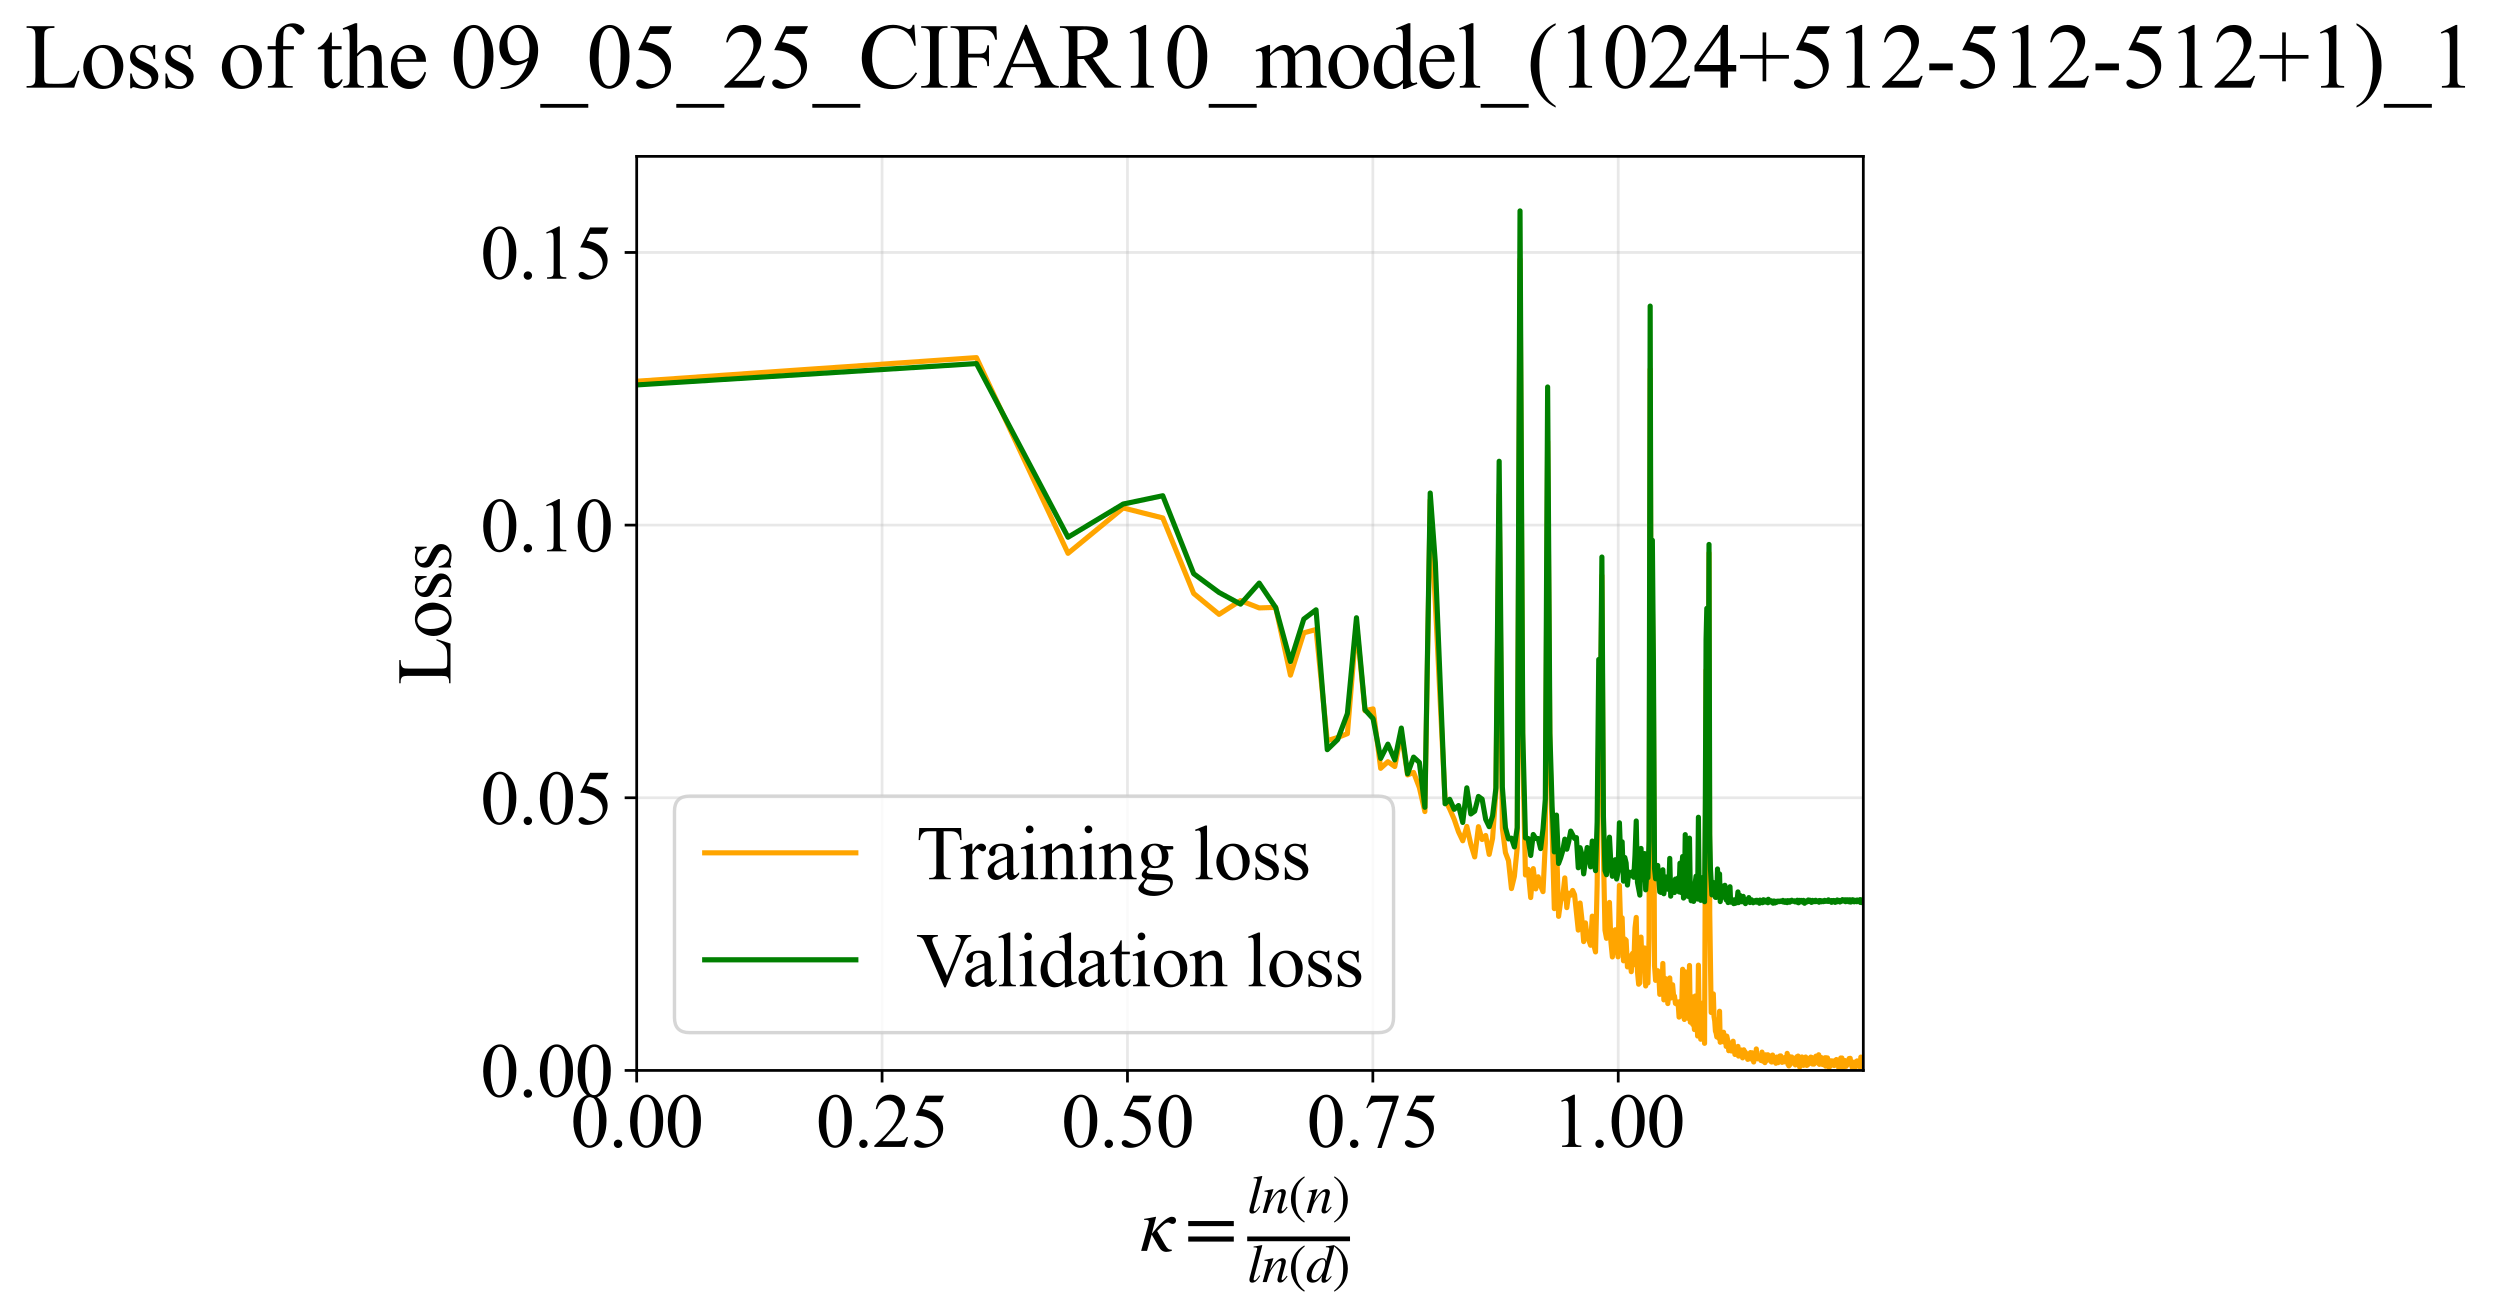 <?xml version="1.0" encoding="utf-8" standalone="no"?>
<!DOCTYPE svg PUBLIC "-//W3C//DTD SVG 1.1//EN"
  "http://www.w3.org/Graphics/SVG/1.1/DTD/svg11.dtd">
<svg xmlns:xlink="http://www.w3.org/1999/xlink" width="727.852pt" height="383.266pt" viewBox="0 0 727.852 383.266" xmlns="http://www.w3.org/2000/svg" version="1.1">
 <defs>
  <style type="text/css">*{stroke-linejoin: round; stroke-linecap: butt}</style>
 </defs>
 <g id="figure_1">
  <g id="patch_1">
   <path d="M 0 383.266 
L 727.852 383.266 
L 727.852 0 
L 0 0 
z
" style="fill: #ffffff"/>
  </g>
  <g id="axes_1">
   <g id="patch_2">
    <path d="M 185.366 311.644 
L 542.486 311.644 
L 542.486 45.532 
L 185.366 45.532 
z
" style="fill: #ffffff"/>
   </g>
   <g id="matplotlib.axis_1">
    <g id="xtick_1">
     <g id="line2d_1">
      <path d="M 185.366 311.644 
L 185.366 45.532 
" clip-path="url(#p1ec52fc61f)" style="fill: none; stroke: #b0b0b0; stroke-opacity: 0.3; stroke-width: 0.8; stroke-linecap: square"/>
     </g>
     <g id="line2d_2">
      <defs>
       <path id="md166a22ea4" d="M 0 0 
L 0 3.5 
" style="stroke: #000000; stroke-width: 0.8"/>
      </defs>
      <g>
       <use xlink:href="#md166a22ea4" x="185.366" y="311.644" style="stroke: #000000; stroke-width: 0.8"/>
      </g>
     </g>
     <g id="text_1">
      <!-- 0.00 -->
      <g transform="translate(166.116 333.92) scale(0.22 -0.22)">
       <defs>
        <path id="TimesNewRomanPSMT-30" d="M 231 2094 
Q 231 2819 450 3342 
Q 669 3866 1031 4122 
Q 1313 4325 1613 4325 
Q 2100 4325 2488 3828 
Q 2972 3213 2972 2159 
Q 2972 1422 2759 906 
Q 2547 391 2217 158 
Q 1888 -75 1581 -75 
Q 975 -75 572 641 
Q 231 1244 231 2094 
z
M 844 2016 
Q 844 1141 1059 588 
Q 1238 122 1591 122 
Q 1759 122 1940 273 
Q 2122 425 2216 781 
Q 2359 1319 2359 2297 
Q 2359 3022 2209 3506 
Q 2097 3866 1919 4016 
Q 1791 4119 1609 4119 
Q 1397 4119 1231 3928 
Q 1006 3669 925 3112 
Q 844 2556 844 2016 
z
" transform="scale(0.016)"/>
        <path id="TimesNewRomanPSMT-2e" d="M 800 606 
Q 947 606 1047 504 
Q 1147 403 1147 259 
Q 1147 116 1045 14 
Q 944 -88 800 -88 
Q 656 -88 554 14 
Q 453 116 453 259 
Q 453 406 554 506 
Q 656 606 800 606 
z
" transform="scale(0.016)"/>
       </defs>
       <use xlink:href="#TimesNewRomanPSMT-30"/>
       <use xlink:href="#TimesNewRomanPSMT-2e" transform="translate(50 0)"/>
       <use xlink:href="#TimesNewRomanPSMT-30" transform="translate(75 0)"/>
       <use xlink:href="#TimesNewRomanPSMT-30" transform="translate(125 0)"/>
      </g>
     </g>
    </g>
    <g id="xtick_2">
     <g id="line2d_3">
      <path d="M 256.808 311.644 
L 256.808 45.532 
" clip-path="url(#p1ec52fc61f)" style="fill: none; stroke: #b0b0b0; stroke-opacity: 0.3; stroke-width: 0.8; stroke-linecap: square"/>
     </g>
     <g id="line2d_4">
      <g>
       <use xlink:href="#md166a22ea4" x="256.808" y="311.644" style="stroke: #000000; stroke-width: 0.8"/>
      </g>
     </g>
     <g id="text_2">
      <!-- 0.25 -->
      <g transform="translate(237.558 333.92) scale(0.22 -0.22)">
       <defs>
        <path id="TimesNewRomanPSMT-32" d="M 2934 816 
L 2638 0 
L 138 0 
L 138 116 
Q 1241 1122 1691 1759 
Q 2141 2397 2141 2925 
Q 2141 3328 1894 3587 
Q 1647 3847 1303 3847 
Q 991 3847 742 3664 
Q 494 3481 375 3128 
L 259 3128 
Q 338 3706 661 4015 
Q 984 4325 1469 4325 
Q 1984 4325 2329 3994 
Q 2675 3663 2675 3213 
Q 2675 2891 2525 2569 
Q 2294 2063 1775 1497 
Q 997 647 803 472 
L 1909 472 
Q 2247 472 2383 497 
Q 2519 522 2628 598 
Q 2738 675 2819 816 
L 2934 816 
z
" transform="scale(0.016)"/>
        <path id="TimesNewRomanPSMT-35" d="M 2778 4238 
L 2534 3706 
L 1259 3706 
L 981 3138 
Q 1809 3016 2294 2522 
Q 2709 2097 2709 1522 
Q 2709 1188 2573 903 
Q 2438 619 2231 419 
Q 2025 219 1772 97 
Q 1413 -75 1034 -75 
Q 653 -75 479 54 
Q 306 184 306 341 
Q 306 428 378 495 
Q 450 563 559 563 
Q 641 563 702 538 
Q 763 513 909 409 
Q 1144 247 1384 247 
Q 1750 247 2026 523 
Q 2303 800 2303 1197 
Q 2303 1581 2056 1914 
Q 1809 2247 1375 2428 
Q 1034 2569 447 2591 
L 1259 4238 
L 2778 4238 
z
" transform="scale(0.016)"/>
       </defs>
       <use xlink:href="#TimesNewRomanPSMT-30"/>
       <use xlink:href="#TimesNewRomanPSMT-2e" transform="translate(50 0)"/>
       <use xlink:href="#TimesNewRomanPSMT-32" transform="translate(75 0)"/>
       <use xlink:href="#TimesNewRomanPSMT-35" transform="translate(125 0)"/>
      </g>
     </g>
    </g>
    <g id="xtick_3">
     <g id="line2d_5">
      <path d="M 328.25 311.644 
L 328.25 45.532 
" clip-path="url(#p1ec52fc61f)" style="fill: none; stroke: #b0b0b0; stroke-opacity: 0.3; stroke-width: 0.8; stroke-linecap: square"/>
     </g>
     <g id="line2d_6">
      <g>
       <use xlink:href="#md166a22ea4" x="328.25" y="311.644" style="stroke: #000000; stroke-width: 0.8"/>
      </g>
     </g>
     <g id="text_3">
      <!-- 0.50 -->
      <g transform="translate(309 333.92) scale(0.22 -0.22)">
       <use xlink:href="#TimesNewRomanPSMT-30"/>
       <use xlink:href="#TimesNewRomanPSMT-2e" transform="translate(50 0)"/>
       <use xlink:href="#TimesNewRomanPSMT-35" transform="translate(75 0)"/>
       <use xlink:href="#TimesNewRomanPSMT-30" transform="translate(125 0)"/>
      </g>
     </g>
    </g>
    <g id="xtick_4">
     <g id="line2d_7">
      <path d="M 399.692 311.644 
L 399.692 45.532 
" clip-path="url(#p1ec52fc61f)" style="fill: none; stroke: #b0b0b0; stroke-opacity: 0.3; stroke-width: 0.8; stroke-linecap: square"/>
     </g>
     <g id="line2d_8">
      <g>
       <use xlink:href="#md166a22ea4" x="399.692" y="311.644" style="stroke: #000000; stroke-width: 0.8"/>
      </g>
     </g>
     <g id="text_4">
      <!-- 0.75 -->
      <g transform="translate(380.442 333.92) scale(0.22 -0.22)">
       <defs>
        <path id="TimesNewRomanPSMT-37" d="M 644 4238 
L 2916 4238 
L 2916 4119 
L 1503 -88 
L 1153 -88 
L 2419 3728 
L 1253 3728 
Q 900 3728 750 3644 
Q 488 3500 328 3200 
L 238 3234 
L 644 4238 
z
" transform="scale(0.016)"/>
       </defs>
       <use xlink:href="#TimesNewRomanPSMT-30"/>
       <use xlink:href="#TimesNewRomanPSMT-2e" transform="translate(50 0)"/>
       <use xlink:href="#TimesNewRomanPSMT-37" transform="translate(75 0)"/>
       <use xlink:href="#TimesNewRomanPSMT-35" transform="translate(125 0)"/>
      </g>
     </g>
    </g>
    <g id="xtick_5">
     <g id="line2d_9">
      <path d="M 471.134 311.644 
L 471.134 45.532 
" clip-path="url(#p1ec52fc61f)" style="fill: none; stroke: #b0b0b0; stroke-opacity: 0.3; stroke-width: 0.8; stroke-linecap: square"/>
     </g>
     <g id="line2d_10">
      <g>
       <use xlink:href="#md166a22ea4" x="471.134" y="311.644" style="stroke: #000000; stroke-width: 0.8"/>
      </g>
     </g>
     <g id="text_5">
      <!-- 1.00 -->
      <g transform="translate(451.884 333.92) scale(0.22 -0.22)">
       <defs>
        <path id="TimesNewRomanPSMT-31" d="M 750 3822 
L 1781 4325 
L 1884 4325 
L 1884 747 
Q 1884 391 1914 303 
Q 1944 216 2037 169 
Q 2131 122 2419 116 
L 2419 0 
L 825 0 
L 825 116 
Q 1125 122 1212 167 
Q 1300 213 1334 289 
Q 1369 366 1369 747 
L 1369 3034 
Q 1369 3497 1338 3628 
Q 1316 3728 1258 3775 
Q 1200 3822 1119 3822 
Q 1003 3822 797 3725 
L 750 3822 
z
" transform="scale(0.016)"/>
       </defs>
       <use xlink:href="#TimesNewRomanPSMT-31"/>
       <use xlink:href="#TimesNewRomanPSMT-2e" transform="translate(50 0)"/>
       <use xlink:href="#TimesNewRomanPSMT-30" transform="translate(75 0)"/>
       <use xlink:href="#TimesNewRomanPSMT-30" transform="translate(125 0)"/>
      </g>
     </g>
    </g>
    <g id="text_6">
     <!-- $\kappa  = \frac{ln(n)}{ln(d)}$ -->
     <g transform="translate(331.916 364.186) scale(0.22 -0.22)">
      <defs>
       <path id="STIXGeneral-Italic-3ba" d="M 979 1440 
L 998 1446 
Q 1850 2541 2464 2790 
Q 2547 2822 2630 2822 
Q 2797 2822 2886 2736 
Q 2976 2650 2976 2522 
Q 2976 2387 2893 2307 
Q 2810 2227 2682 2227 
Q 2605 2227 2502 2288 
Q 2400 2349 2336 2349 
Q 2170 2349 1990 2205 
Q 1811 2061 1414 1645 
L 2042 544 
Q 2202 262 2310 182 
Q 2419 102 2624 102 
L 2624 0 
Q 2374 -83 2182 -83 
Q 1786 -83 1555 326 
L 960 1350 
L 576 0 
L 90 0 
L 640 1978 
Q 730 2317 730 2406 
Q 730 2560 518 2560 
L 339 2560 
L 339 2650 
Q 678 2694 1306 2822 
L 1325 2803 
L 979 1440 
z
" transform="scale(0.016)"/>
       <path id="STIXGeneral-Regular-3d" d="M 4077 2048 
L 307 2048 
L 307 2470 
L 4077 2470 
L 4077 2048 
z
M 4077 768 
L 307 768 
L 307 1190 
L 4077 1190 
L 4077 768 
z
" transform="scale(0.016)"/>
       <path id="STIXGeneral-Italic-6c" d="M 1786 4339 
L 806 595 
Q 755 410 755 320 
Q 755 205 864 205 
Q 1037 205 1293 570 
L 1453 794 
L 1542 730 
Q 1254 275 1046 102 
Q 838 -70 576 -70 
Q 262 -70 262 288 
Q 262 397 288 480 
L 1165 3834 
Q 1184 3898 1184 3955 
Q 1184 4096 870 4096 
L 755 4096 
L 755 4198 
Q 1203 4250 1747 4371 
L 1786 4339 
z
" transform="scale(0.016)"/>
       <path id="STIXGeneral-Italic-6e" d="M 2944 749 
L 3034 666 
Q 2707 218 2534 80 
Q 2362 -58 2138 -58 
Q 2010 -58 1923 28 
Q 1837 115 1837 288 
Q 1837 390 1939 768 
L 2221 1805 
Q 2310 2150 2310 2310 
Q 2310 2496 2157 2496 
Q 1971 2496 1750 2275 
Q 1530 2054 1210 1587 
Q 998 1274 899 1024 
Q 800 774 570 0 
L 90 0 
L 704 2240 
Q 717 2304 717 2349 
Q 717 2445 630 2480 
Q 544 2515 301 2522 
L 301 2624 
Q 550 2675 857 2729 
Q 1165 2784 1338 2822 
L 1363 2810 
L 934 1414 
Q 1408 2170 1753 2496 
Q 2099 2822 2413 2822 
Q 2611 2822 2720 2716 
Q 2829 2611 2829 2432 
Q 2829 2272 2765 2048 
L 2406 749 
Q 2317 429 2317 358 
Q 2317 243 2419 243 
Q 2541 243 2810 582 
Q 2854 634 2944 749 
z
" transform="scale(0.016)"/>
       <path id="STIXGeneral-Regular-28" d="M 1946 -1030 
L 1869 -1133 
Q 1126 -710 716 32 
Q 307 774 307 1613 
Q 307 3386 1888 4326 
L 1946 4224 
Q 1293 3667 1075 3126 
Q 858 2586 858 1632 
Q 858 685 1082 96 
Q 1306 -493 1946 -1030 
z
" transform="scale(0.016)"/>
       <path id="STIXGeneral-Regular-29" d="M 186 4224 
L 262 4326 
Q 992 3891 1408 3148 
Q 1824 2406 1824 1581 
Q 1824 -166 243 -1133 
L 186 -1030 
Q 845 -486 1059 54 
Q 1274 595 1274 1562 
Q 1274 2534 1059 3120 
Q 845 3706 186 4224 
z
" transform="scale(0.016)"/>
       <path id="STIXGeneral-Italic-64" d="M 3334 4371 
L 3373 4333 
L 3123 3360 
L 2739 1958 
Q 2323 429 2323 384 
Q 2323 256 2438 256 
Q 2522 256 2614 336 
Q 2707 416 2963 710 
L 3040 646 
Q 2547 -83 2099 -83 
Q 1978 -83 1907 -6 
Q 1837 70 1837 205 
Q 1837 397 1920 774 
Q 1645 307 1379 118 
Q 1114 -70 781 -70 
Q 461 -70 278 125 
Q 96 320 96 678 
Q 96 1440 713 2131 
Q 1331 2822 1965 2822 
Q 2163 2822 2256 2732 
Q 2349 2643 2381 2451 
L 2387 2451 
L 2675 3494 
Q 2765 3808 2765 3949 
Q 2765 4051 2694 4076 
Q 2624 4102 2355 4115 
L 2355 4224 
Q 2848 4269 3334 4371 
z
M 2278 2310 
Q 2278 2477 2185 2576 
Q 2093 2675 1978 2675 
Q 1677 2675 1395 2381 
Q 1075 2042 864 1571 
Q 653 1101 653 704 
Q 653 486 752 361 
Q 851 237 1024 237 
Q 1312 237 1606 550 
Q 1901 864 2089 1350 
Q 2278 1837 2278 2310 
z
" transform="scale(0.016)"/>
      </defs>
      <use xlink:href="#STIXGeneral-Italic-3ba" transform="translate(0 0.003)"/>
      <use xlink:href="#STIXGeneral-Regular-3d" transform="translate(58.84 0.003)"/>
      <use xlink:href="#STIXGeneral-Italic-6c" transform="translate(141.78 50.192) scale(0.7)"/>
      <use xlink:href="#STIXGeneral-Italic-6e" transform="translate(161.24 50.192) scale(0.7)"/>
      <use xlink:href="#STIXGeneral-Regular-28" transform="translate(196.24 50.192) scale(0.7)"/>
      <use xlink:href="#STIXGeneral-Italic-6e" transform="translate(219.55 50.192) scale(0.7)"/>
      <use xlink:href="#STIXGeneral-Regular-29" transform="translate(254.55 50.192) scale(0.7)"/>
      <use xlink:href="#STIXGeneral-Italic-6c" transform="translate(141.78 -41.258) scale(0.7)"/>
      <use xlink:href="#STIXGeneral-Italic-6e" transform="translate(161.24 -41.258) scale(0.7)"/>
      <use xlink:href="#STIXGeneral-Regular-28" transform="translate(196.24 -41.258) scale(0.7)"/>
      <use xlink:href="#STIXGeneral-Italic-64" transform="translate(219.55 -41.258) scale(0.7)"/>
      <use xlink:href="#STIXGeneral-Regular-29" transform="translate(254.55 -41.258) scale(0.7)"/>
      <path d="M 141.78 12.8 
L 141.78 19.05 
L 277.86 19.05 
L 277.86 12.8 
L 141.78 12.8 
z
"/>
     </g>
    </g>
   </g>
   <g id="matplotlib.axis_2">
    <g id="ytick_1">
     <g id="line2d_11">
      <path d="M 185.366 311.644 
L 542.486 311.644 
" clip-path="url(#p1ec52fc61f)" style="fill: none; stroke: #b0b0b0; stroke-opacity: 0.3; stroke-width: 0.8; stroke-linecap: square"/>
     </g>
     <g id="line2d_12">
      <defs>
       <path id="m830cd1f1d3" d="M 0 0 
L -3.5 0 
" style="stroke: #000000; stroke-width: 0.8"/>
      </defs>
      <g>
       <use xlink:href="#m830cd1f1d3" x="185.366" y="311.644" style="stroke: #000000; stroke-width: 0.8"/>
      </g>
     </g>
     <g id="text_7">
      <!-- 0.00 -->
      <g transform="translate(139.866 319.282) scale(0.22 -0.22)">
       <use xlink:href="#TimesNewRomanPSMT-30"/>
       <use xlink:href="#TimesNewRomanPSMT-2e" transform="translate(50 0)"/>
       <use xlink:href="#TimesNewRomanPSMT-30" transform="translate(75 0)"/>
       <use xlink:href="#TimesNewRomanPSMT-30" transform="translate(125 0)"/>
      </g>
     </g>
    </g>
    <g id="ytick_2">
     <g id="line2d_13">
      <path d="M 185.366 232.264 
L 542.486 232.264 
" clip-path="url(#p1ec52fc61f)" style="fill: none; stroke: #b0b0b0; stroke-opacity: 0.3; stroke-width: 0.8; stroke-linecap: square"/>
     </g>
     <g id="line2d_14">
      <g>
       <use xlink:href="#m830cd1f1d3" x="185.366" y="232.264" style="stroke: #000000; stroke-width: 0.8"/>
      </g>
     </g>
     <g id="text_8">
      <!-- 0.05 -->
      <g transform="translate(139.866 239.902) scale(0.22 -0.22)">
       <use xlink:href="#TimesNewRomanPSMT-30"/>
       <use xlink:href="#TimesNewRomanPSMT-2e" transform="translate(50 0)"/>
       <use xlink:href="#TimesNewRomanPSMT-30" transform="translate(75 0)"/>
       <use xlink:href="#TimesNewRomanPSMT-35" transform="translate(125 0)"/>
      </g>
     </g>
    </g>
    <g id="ytick_3">
     <g id="line2d_15">
      <path d="M 185.366 152.884 
L 542.486 152.884 
" clip-path="url(#p1ec52fc61f)" style="fill: none; stroke: #b0b0b0; stroke-opacity: 0.3; stroke-width: 0.8; stroke-linecap: square"/>
     </g>
     <g id="line2d_16">
      <g>
       <use xlink:href="#m830cd1f1d3" x="185.366" y="152.884" style="stroke: #000000; stroke-width: 0.8"/>
      </g>
     </g>
     <g id="text_9">
      <!-- 0.10 -->
      <g transform="translate(139.866 160.522) scale(0.22 -0.22)">
       <use xlink:href="#TimesNewRomanPSMT-30"/>
       <use xlink:href="#TimesNewRomanPSMT-2e" transform="translate(50 0)"/>
       <use xlink:href="#TimesNewRomanPSMT-31" transform="translate(75 0)"/>
       <use xlink:href="#TimesNewRomanPSMT-30" transform="translate(125 0)"/>
      </g>
     </g>
    </g>
    <g id="ytick_4">
     <g id="line2d_17">
      <path d="M 185.366 73.504 
L 542.486 73.504 
" clip-path="url(#p1ec52fc61f)" style="fill: none; stroke: #b0b0b0; stroke-opacity: 0.3; stroke-width: 0.8; stroke-linecap: square"/>
     </g>
     <g id="line2d_18">
      <g>
       <use xlink:href="#m830cd1f1d3" x="185.366" y="73.504" style="stroke: #000000; stroke-width: 0.8"/>
      </g>
     </g>
     <g id="text_10">
      <!-- 0.15 -->
      <g transform="translate(139.866 81.142) scale(0.22 -0.22)">
       <use xlink:href="#TimesNewRomanPSMT-30"/>
       <use xlink:href="#TimesNewRomanPSMT-2e" transform="translate(50 0)"/>
       <use xlink:href="#TimesNewRomanPSMT-31" transform="translate(75 0)"/>
       <use xlink:href="#TimesNewRomanPSMT-35" transform="translate(125 0)"/>
      </g>
     </g>
    </g>
    <g id="text_11">
     <!-- Loss -->
     <g transform="translate(131.16 199.369) rotate(-90) scale(0.22 -0.22)">
      <defs>
       <path id="TimesNewRomanPSMT-4c" d="M 3669 1172 
L 3772 1150 
L 3409 0 
L 128 0 
L 128 116 
L 288 116 
Q 556 116 672 291 
Q 738 391 738 753 
L 738 3488 
Q 738 3884 650 3984 
Q 528 4122 288 4122 
L 128 4122 
L 128 4238 
L 2047 4238 
L 2047 4122 
Q 1709 4125 1573 4059 
Q 1438 3994 1388 3894 
Q 1338 3794 1338 3416 
L 1338 753 
Q 1338 494 1388 397 
Q 1425 331 1503 300 
Q 1581 269 1991 269 
L 2300 269 
Q 2788 269 2984 341 
Q 3181 413 3343 595 
Q 3506 778 3669 1172 
z
" transform="scale(0.016)"/>
       <path id="TimesNewRomanPSMT-6f" d="M 1600 2947 
Q 2250 2947 2644 2453 
Q 2978 2031 2978 1484 
Q 2978 1100 2793 706 
Q 2609 313 2286 112 
Q 1963 -88 1566 -88 
Q 919 -88 538 428 
Q 216 863 216 1403 
Q 216 1797 411 2186 
Q 606 2575 925 2761 
Q 1244 2947 1600 2947 
z
M 1503 2744 
Q 1338 2744 1170 2645 
Q 1003 2547 900 2300 
Q 797 2053 797 1666 
Q 797 1041 1045 587 
Q 1294 134 1700 134 
Q 2003 134 2200 384 
Q 2397 634 2397 1244 
Q 2397 2006 2069 2444 
Q 1847 2744 1503 2744 
z
" transform="scale(0.016)"/>
       <path id="TimesNewRomanPSMT-73" d="M 2050 2947 
L 2050 1972 
L 1947 1972 
Q 1828 2431 1642 2597 
Q 1456 2763 1169 2763 
Q 950 2763 815 2647 
Q 681 2531 681 2391 
Q 681 2216 781 2091 
Q 878 1963 1175 1819 
L 1631 1597 
Q 2266 1288 2266 781 
Q 2266 391 1970 151 
Q 1675 -88 1309 -88 
Q 1047 -88 709 6 
Q 606 38 541 38 
Q 469 38 428 -44 
L 325 -44 
L 325 978 
L 428 978 
Q 516 541 762 319 
Q 1009 97 1316 97 
Q 1531 97 1667 223 
Q 1803 350 1803 528 
Q 1803 744 1651 891 
Q 1500 1038 1047 1263 
Q 594 1488 453 1669 
Q 313 1847 313 2119 
Q 313 2472 555 2709 
Q 797 2947 1181 2947 
Q 1350 2947 1591 2875 
Q 1750 2828 1803 2828 
Q 1853 2828 1881 2850 
Q 1909 2872 1947 2947 
L 2050 2947 
z
" transform="scale(0.016)"/>
      </defs>
      <use xlink:href="#TimesNewRomanPSMT-4c"/>
      <use xlink:href="#TimesNewRomanPSMT-6f" transform="translate(61.084 0)"/>
      <use xlink:href="#TimesNewRomanPSMT-73" transform="translate(111.084 0)"/>
      <use xlink:href="#TimesNewRomanPSMT-73" transform="translate(150 0)"/>
     </g>
    </g>
   </g>
   <g id="line2d_19">
    <path d="M 185.366 110.996 
L 284.284 104.114 
L 310.945 161.091 
L 327.003 147.888 
L 338.53 150.79 
L 347.529 172.777 
L 354.911 178.859 
L 361.169 174.856 
L 366.602 176.988 
L 371.401 176.832 
L 375.7 196.557 
L 379.592 184.242 
L 383.149 183.278 
L 386.422 215.625 
L 389.455 214.722 
L 392.28 213.598 
L 394.924 181.71 
L 397.408 206.917 
L 399.751 206.392 
L 401.968 223.683 
L 404.072 221.763 
L 406.074 223.163 
L 407.983 213.529 
L 409.808 225.608 
L 411.555 224.883 
L 413.231 229.285 
L 414.842 236.277 
L 416.392 145.59 
L 420.72 232.748 
L 422.068 235.521 
L 423.373 238.518 
L 424.637 242.195 
L 425.864 244.781 
L 427.056 240.614 
L 428.214 245.821 
L 429.341 249.481 
L 430.437 240.679 
L 431.505 244.417 
L 432.547 243.242 
L 433.562 248.747 
L 434.553 244.06 
L 435.521 230.371 
L 436.467 143.995 
L 437.391 241.098 
L 438.295 248.228 
L 439.18 250.585 
L 440.046 258.697 
L 440.895 255.148 
L 441.726 246.825 
L 442.541 75.555 
L 443.34 219.603 
L 444.123 254.743 
L 444.893 253.11 
L 445.648 261.309 
L 446.389 252.896 
L 447.118 258.792 
L 447.833 255.272 
L 448.537 257.932 
L 449.229 259.588 
L 449.909 245.439 
L 450.578 128.563 
L 451.237 218.571 
L 452.523 264.534 
L 453.152 244.685 
L 453.771 266.783 
L 454.381 262.317 
L 454.982 260.932 
L 455.574 255.596 
L 456.158 264.247 
L 456.734 260.045 
L 457.302 260.625 
L 457.862 259.247 
L 458.415 260.491 
L 459.498 270.788 
L 460.03 262.91 
L 460.554 267.61 
L 461.072 274.139 
L 461.584 268.692 
L 462.089 272.787 
L 462.588 273.745 
L 463.081 275.202 
L 463.568 266.733 
L 464.05 275.217 
L 464.526 277.144 
L 464.997 257.525 
L 465.462 212.075 
L 465.922 218.596 
L 466.377 167.608 
L 466.827 248.435 
L 467.273 270.81 
L 467.713 273.186 
L 468.149 269.041 
L 468.58 262.731 
L 469.007 274.303 
L 469.429 278.605 
L 470.261 270.694 
L 470.671 273.912 
L 471.077 278.573 
L 471.479 257.789 
L 471.877 270.782 
L 472.271 267.219 
L 472.661 279.732 
L 473.048 273.387 
L 473.431 273.745 
L 473.811 281.501 
L 474.187 278.245 
L 474.56 279.565 
L 474.929 282.899 
L 475.295 277.563 
L 475.658 280.884 
L 476.018 270.18 
L 476.375 267.098 
L 476.728 282.84 
L 477.079 286.546 
L 477.427 286.159 
L 477.771 272.828 
L 478.113 282.466 
L 478.452 281.819 
L 478.788 275.983 
L 479.122 287.055 
L 479.453 282.383 
L 479.781 286.177 
L 480.107 273.017 
L 480.43 107.542 
L 480.75 221.185 
L 481.069 176.102 
L 481.384 203.161 
L 481.698 281.169 
L 482.008 285.428 
L 482.623 282.613 
L 482.927 283.39 
L 483.229 289.497 
L 483.529 284.478 
L 483.826 288.745 
L 484.122 280.501 
L 484.415 291.108 
L 484.706 284.82 
L 484.995 284.973 
L 485.282 286.399 
L 485.567 292.18 
L 485.85 289.341 
L 486.132 284.72 
L 486.411 290.563 
L 486.688 287.636 
L 486.964 286.709 
L 487.238 289.782 
L 487.51 290.008 
L 487.78 292.14 
L 488.048 291.583 
L 488.315 292.464 
L 488.58 292.092 
L 488.843 296.122 
L 489.105 291.569 
L 489.365 294.33 
L 489.623 292.729 
L 489.88 282.192 
L 490.135 295.641 
L 490.389 296.806 
L 490.641 282.938 
L 490.891 295.991 
L 491.14 295.226 
L 491.387 290.087 
L 491.633 296.547 
L 491.878 281.09 
L 492.121 297.608 
L 492.363 297.637 
L 492.603 290.215 
L 492.842 298.274 
L 493.079 296.578 
L 493.315 299.747 
L 493.55 289.981 
L 493.784 295.044 
L 494.016 296.483 
L 494.247 301.63 
L 494.476 280.996 
L 494.704 298.148 
L 494.931 293.917 
L 495.157 302.568 
L 495.382 293.303 
L 495.605 302 
L 495.827 291.977 
L 496.268 303.753 
L 496.704 195.136 
L 496.92 197.887 
L 497.136 242.723 
L 497.35 219.599 
L 497.563 161.018 
L 497.774 265.825 
L 498.195 294.776 
L 498.404 294.239 
L 498.611 292.644 
L 498.818 289.366 
L 499.023 296.013 
L 499.228 297.26 
L 499.431 300.205 
L 499.634 300.746 
L 499.835 301.895 
L 500.036 297.299 
L 500.235 301.569 
L 500.434 302.326 
L 500.631 294.416 
L 500.828 303.441 
L 501.024 301.745 
L 501.219 301.99 
L 501.413 303.249 
L 501.606 302.657 
L 501.798 300.531 
L 501.989 303.406 
L 502.179 301.412 
L 502.369 301.665 
L 502.557 304.647 
L 502.745 301.669 
L 503.118 303.322 
L 503.303 305.901 
L 503.671 303.731 
L 504.036 305.974 
L 504.217 304.693 
L 504.397 306.023 
L 504.577 303.143 
L 504.756 305.108 
L 504.934 305.62 
L 505.111 306.995 
L 505.288 305.179 
L 505.463 305.956 
L 505.638 305.55 
L 505.813 306.328 
L 505.986 304.647 
L 506.159 307.469 
L 506.331 305.694 
L 506.502 306.165 
L 506.673 307.395 
L 506.843 305.683 
L 507.012 306.938 
L 507.181 307.167 
L 507.349 307.988 
L 507.516 306.112 
L 507.682 305.639 
L 507.848 307.123 
L 508.013 306.157 
L 508.178 306.986 
L 508.342 306.669 
L 508.505 306.722 
L 508.829 308.423 
L 508.991 307.042 
L 509.151 307.156 
L 509.311 308.267 
L 509.63 306.445 
L 509.945 308.001 
L 510.102 306.504 
L 510.259 308.591 
L 510.415 306.978 
L 510.57 309.188 
L 510.724 307.44 
L 510.878 308.218 
L 511.032 307.24 
L 511.185 307.858 
L 511.337 305.395 
L 511.489 307.95 
L 511.64 308.274 
L 511.941 307.717 
L 512.24 307.658 
L 512.388 307.381 
L 512.536 307.51 
L 512.684 308.759 
L 512.831 308.176 
L 512.977 306.312 
L 513.268 308.964 
L 513.413 307.976 
L 513.558 308.283 
L 513.701 308.319 
L 513.845 309.377 
L 513.988 307.101 
L 514.13 307.102 
L 514.272 307.236 
L 514.413 308.737 
L 514.695 307.087 
L 514.834 308.269 
L 514.974 308.081 
L 515.113 308.59 
L 515.251 307.4 
L 515.39 308.558 
L 515.527 308.176 
L 515.664 309.122 
L 515.801 309.208 
L 516.073 307.166 
L 516.208 308.763 
L 516.343 308.599 
L 516.478 309.019 
L 516.612 307.948 
L 516.745 308.97 
L 516.879 308.088 
L 517.011 309.56 
L 517.144 309.229 
L 517.275 307.755 
L 517.407 308.558 
L 517.538 308.583 
L 517.669 309.382 
L 517.799 307.727 
L 517.929 307.713 
L 518.058 308.891 
L 518.187 307.437 
L 518.316 308.158 
L 518.444 307.413 
L 518.572 307.835 
L 518.826 309.3 
L 519.079 308.602 
L 519.205 308.311 
L 519.33 309.156 
L 519.455 308.644 
L 519.58 309.13 
L 519.704 307.852 
L 519.952 308.682 
L 520.075 308.288 
L 520.198 308.722 
L 520.32 306.681 
L 520.564 309.94 
L 520.686 307.365 
L 520.807 310.335 
L 520.927 308.396 
L 521.048 308.799 
L 521.168 309.959 
L 521.287 307.987 
L 521.526 309.127 
L 521.644 307.729 
L 521.88 309.218 
L 522.115 308.081 
L 522.349 309.237 
L 522.465 309.683 
L 522.581 308.875 
L 522.697 310.039 
L 522.927 308.907 
L 523.156 307.649 
L 523.384 309.225 
L 523.497 307.465 
L 523.61 309.648 
L 523.723 308.87 
L 523.947 310.656 
L 524.059 309.342 
L 524.171 309.714 
L 524.282 307.916 
L 524.393 309.905 
L 524.614 307.724 
L 524.724 308.089 
L 524.943 309.344 
L 525.052 310.166 
L 525.161 308.419 
L 525.27 309.75 
L 525.378 308.143 
L 525.486 309.34 
L 525.702 307.741 
L 525.809 309.819 
L 525.916 309.602 
L 526.022 310.185 
L 526.129 309.047 
L 526.235 310.073 
L 526.446 308.464 
L 526.551 309.762 
L 526.656 308.153 
L 526.866 308.572 
L 526.97 309.441 
L 527.178 307.77 
L 527.281 309.043 
L 527.487 307.877 
L 527.692 309.79 
L 527.896 308.278 
L 527.998 308.694 
L 528.099 309.813 
L 528.402 309.009 
L 528.502 309.129 
L 528.602 309.065 
L 528.702 307.49 
L 528.802 307.573 
L 529.1 309.431 
L 529.198 309.473 
L 529.395 308.709 
L 529.493 307.085 
L 529.689 309.877 
L 530.173 307.846 
L 530.365 308.739 
L 530.461 308.319 
L 530.556 308.718 
L 530.652 309.933 
L 530.747 309.901 
L 530.842 308.386 
L 531.031 309.934 
L 531.219 308.364 
L 531.313 307.952 
L 531.5 310.385 
L 531.593 307.936 
L 531.871 310.381 
L 531.963 309.994 
L 532.055 308.002 
L 532.147 309.604 
L 532.239 308.775 
L 532.33 309.604 
L 532.422 308.723 
L 532.513 310.755 
L 532.604 309.531 
L 532.694 309.595 
L 532.785 309.231 
L 532.875 310.41 
L 532.965 310.045 
L 533.055 308.837 
L 533.234 309.951 
L 533.413 308.879 
L 533.59 310.021 
L 533.767 309.612 
L 533.856 310.018 
L 533.944 309.602 
L 534.031 310.218 
L 534.119 309.266 
L 534.206 310.079 
L 534.294 308.725 
L 534.381 309.655 
L 534.468 309.156 
L 534.554 310.008 
L 534.641 308.47 
L 534.727 310.013 
L 534.813 309.996 
L 535.071 308.859 
L 535.156 309.269 
L 535.241 308.856 
L 535.326 310.865 
L 535.411 310.804 
L 535.496 309.281 
L 535.58 309.98 
L 535.665 309.355 
L 535.749 309.41 
L 535.833 309.261 
L 535.917 308.022 
L 536.168 310.054 
L 536.251 308.029 
L 536.334 309.699 
L 536.417 308.878 
L 536.499 310.855 
L 536.582 309.86 
L 536.664 310.055 
L 536.746 309.976 
L 536.828 310.408 
L 536.91 308.945 
L 537.073 309.992 
L 537.155 308.767 
L 537.236 310.484 
L 537.317 310.081 
L 537.398 309.802 
L 537.479 310.453 
L 537.559 309.641 
L 537.64 309.68 
L 537.72 310.069 
L 537.8 310.046 
L 538.04 309.291 
L 538.278 309.289 
L 538.357 308.18 
L 538.436 309.64 
L 538.514 308.478 
L 538.593 309.233 
L 538.671 308.119 
L 538.828 309.664 
L 538.906 308.914 
L 539.216 310.735 
L 539.294 309.674 
L 539.371 310.072 
L 539.524 309.287 
L 539.601 309.649 
L 539.678 309.322 
L 539.754 309.701 
L 539.83 309.573 
L 539.906 309.222 
L 539.982 310.881 
L 540.058 309.539 
L 540.134 309.67 
L 540.21 309.657 
L 540.285 310.481 
L 540.36 309.302 
L 540.435 309.489 
L 540.51 309.295 
L 540.585 309.695 
L 540.66 308.874 
L 540.735 310.119 
L 540.809 309.297 
L 540.883 309.749 
L 540.958 309.316 
L 541.032 310.108 
L 541.179 308.91 
L 541.253 310.511 
L 541.327 309.297 
L 541.4 309.722 
L 541.473 310.55 
L 541.547 309.313 
L 541.62 310.485 
L 541.765 307.766 
L 541.91 310.147 
L 541.983 308.881 
L 542.055 310.134 
L 542.127 308.515 
L 542.271 310.533 
L 542.486 308.145 
L 542.486 308.145 
" clip-path="url(#p1ec52fc61f)" style="fill: none; stroke: #ffa500; stroke-width: 1.5; stroke-linecap: square"/>
   </g>
   <g id="line2d_20">
    <path d="M 185.366 112.065 
L 284.284 105.85 
L 310.945 156.407 
L 327.003 146.743 
L 338.53 144.327 
L 347.529 167.031 
L 354.911 172.494 
L 361.169 175.887 
L 366.602 169.763 
L 371.401 176.884 
L 375.7 192.578 
L 379.592 180.229 
L 383.149 177.545 
L 386.422 218.259 
L 389.455 215.31 
L 392.28 207.747 
L 394.924 179.854 
L 397.408 206.648 
L 399.751 209.227 
L 401.968 220.795 
L 404.072 216.656 
L 406.074 221.238 
L 407.983 211.972 
L 409.808 225.28 
L 411.555 220.432 
L 413.231 221.98 
L 414.842 235.032 
L 416.392 143.547 
L 417.886 163.816 
L 420.72 234.006 
L 422.068 232.714 
L 423.373 235.624 
L 424.637 234.53 
L 425.864 239.448 
L 427.056 229.371 
L 428.214 236.978 
L 429.341 236.172 
L 430.437 231.877 
L 431.505 232.664 
L 432.547 238.564 
L 433.562 240.676 
L 434.553 237.541 
L 435.521 229.435 
L 436.467 134.295 
L 437.391 229.112 
L 438.295 240.98 
L 439.18 244.241 
L 440.046 244.03 
L 440.895 246.572 
L 441.726 240.982 
L 442.541 61.407 
L 443.34 213.424 
L 444.123 243.959 
L 444.893 244.11 
L 445.648 249.06 
L 446.389 242.96 
L 447.118 244.114 
L 447.833 244.138 
L 448.537 247.054 
L 449.229 241.352 
L 449.909 232.62 
L 450.578 112.668 
L 451.237 213.465 
L 451.885 234.859 
L 452.523 248.015 
L 453.152 237.309 
L 453.771 251.39 
L 454.381 249.748 
L 454.982 247.673 
L 455.574 244.314 
L 456.158 247.237 
L 456.734 244.952 
L 457.302 241.967 
L 458.415 244.113 
L 458.96 243.866 
L 459.498 252.642 
L 460.03 246.799 
L 460.554 248.773 
L 461.072 254.413 
L 462.089 246.746 
L 462.588 248.772 
L 463.081 252.374 
L 463.568 244.867 
L 464.05 250.729 
L 464.526 253.484 
L 464.997 239.3 
L 465.462 191.998 
L 465.922 208.033 
L 466.377 162.177 
L 466.827 237.722 
L 467.273 253.47 
L 467.713 254.659 
L 468.58 243.739 
L 469.007 251.815 
L 469.429 255.124 
L 469.847 254.423 
L 470.261 250.297 
L 470.671 255.909 
L 471.077 253.79 
L 471.479 239.552 
L 471.877 250.235 
L 472.271 245.087 
L 472.661 256.533 
L 473.048 249.659 
L 473.431 251.259 
L 473.811 257.668 
L 474.187 253.894 
L 474.56 254.581 
L 474.929 254.939 
L 475.295 253.771 
L 475.658 255.403 
L 476.018 248.955 
L 476.375 239.027 
L 476.728 256.879 
L 477.427 260.606 
L 477.771 247.011 
L 478.113 256.14 
L 478.452 251.074 
L 478.788 248.509 
L 479.122 259.063 
L 479.453 254.028 
L 479.781 255.513 
L 480.107 244.854 
L 480.43 89.121 
L 480.75 210.754 
L 481.069 157.293 
L 481.384 193.509 
L 481.698 252.801 
L 482.008 255.842 
L 482.317 252.96 
L 482.623 251.969 
L 483.229 259.649 
L 483.529 259.814 
L 483.826 259.692 
L 484.122 253.229 
L 484.415 260.211 
L 484.995 255.318 
L 485.282 255.449 
L 485.567 258.881 
L 485.85 258.495 
L 486.132 249.917 
L 486.411 260.908 
L 486.688 257.04 
L 486.964 257.117 
L 487.51 259.852 
L 487.78 255.933 
L 488.048 256.941 
L 488.315 255.877 
L 488.58 255.587 
L 488.843 259.668 
L 489.105 251.319 
L 489.365 259.822 
L 489.623 252.914 
L 489.88 249.374 
L 490.135 261.456 
L 490.389 261.153 
L 490.641 242.998 
L 490.891 259.806 
L 491.14 260.794 
L 491.387 254.465 
L 491.633 261.027 
L 491.878 244.022 
L 492.121 260.152 
L 492.363 262.252 
L 492.603 257.392 
L 492.842 261.966 
L 493.079 262.431 
L 493.315 261.188 
L 493.55 257.036 
L 493.784 255.101 
L 494.016 260.148 
L 494.247 261.746 
L 494.476 237.94 
L 494.704 261.785 
L 494.931 257.37 
L 495.157 262.127 
L 495.382 255.547 
L 495.605 261.078 
L 495.827 255.446 
L 496.048 260.764 
L 496.268 262.519 
L 496.487 234.229 
L 496.704 186.221 
L 496.92 177.124 
L 497.136 225.803 
L 497.35 208.154 
L 497.563 158.512 
L 497.774 242.908 
L 497.985 253.05 
L 498.404 260.54 
L 498.611 256.855 
L 498.818 256.941 
L 499.023 259.006 
L 499.228 259.286 
L 499.431 261.253 
L 499.634 261.278 
L 499.835 260.652 
L 500.036 252.997 
L 500.235 259.946 
L 500.631 254.439 
L 500.828 262.484 
L 501.219 258.746 
L 501.413 261.265 
L 501.606 257.974 
L 501.798 258.46 
L 501.989 259.576 
L 502.179 257.75 
L 502.557 261.998 
L 502.745 258.688 
L 502.932 262.198 
L 503.118 262.777 
L 503.488 262.101 
L 503.671 258.168 
L 503.854 262.656 
L 504.217 262.622 
L 504.397 262.022 
L 504.756 263.088 
L 504.934 261.964 
L 505.111 263.013 
L 505.288 262.264 
L 505.463 262.887 
L 505.813 261.358 
L 505.986 259.677 
L 506.159 262.794 
L 506.502 260.618 
L 506.673 262.504 
L 506.843 262.453 
L 507.012 262.001 
L 507.181 262.544 
L 507.516 260.966 
L 507.682 262.564 
L 507.848 262.13 
L 508.178 263.083 
L 508.342 261.918 
L 508.505 262.514 
L 508.667 262.022 
L 508.829 262.428 
L 508.991 262.447 
L 509.151 261.327 
L 509.471 262.768 
L 509.63 262.569 
L 509.945 261.966 
L 510.102 262.47 
L 510.259 262.546 
L 510.415 262.831 
L 510.724 262.26 
L 510.878 262.286 
L 511.032 262.619 
L 511.185 262.142 
L 511.337 262.667 
L 511.489 262.104 
L 511.64 262.181 
L 511.791 262.665 
L 512.091 262.312 
L 512.24 262.974 
L 512.388 262.056 
L 512.536 262.128 
L 512.831 262.586 
L 512.977 262.351 
L 513.123 262.816 
L 513.268 262.617 
L 513.413 261.948 
L 513.558 262.569 
L 513.845 262.638 
L 514.13 262.102 
L 514.272 262.321 
L 514.413 262.129 
L 514.554 262.346 
L 514.695 262.826 
L 514.834 261.819 
L 514.974 262.507 
L 515.113 262.631 
L 515.251 262.583 
L 515.39 262.403 
L 515.527 262.591 
L 515.664 262.253 
L 515.937 262.63 
L 516.073 262.464 
L 516.208 262.957 
L 516.343 262.344 
L 516.478 262.312 
L 516.745 262.89 
L 516.879 262.416 
L 517.144 262.742 
L 517.407 262.373 
L 517.538 262.523 
L 517.669 262.348 
L 517.929 262.517 
L 518.058 262.354 
L 518.187 262.475 
L 518.444 262.312 
L 518.572 262.482 
L 518.699 262.349 
L 518.953 262.418 
L 519.079 262.142 
L 519.205 262.616 
L 519.33 262.634 
L 519.455 262.438 
L 519.704 262.714 
L 519.828 262.267 
L 519.952 262.556 
L 520.075 262.403 
L 520.32 262.794 
L 520.443 262.215 
L 520.564 262.354 
L 520.686 262.248 
L 520.807 262.538 
L 520.927 262.233 
L 521.048 262.67 
L 521.168 262.239 
L 521.526 262.434 
L 521.644 262.092 
L 521.998 262.394 
L 522.232 262.313 
L 522.465 262.259 
L 522.581 262.568 
L 522.697 262.307 
L 522.927 262.459 
L 523.042 262.25 
L 523.156 262.655 
L 523.27 262.098 
L 523.497 262.544 
L 523.61 262.84 
L 523.723 262.64 
L 523.835 262.137 
L 524.059 262.383 
L 524.171 262.577 
L 524.393 262.143 
L 524.614 262.569 
L 524.724 262.536 
L 524.834 262.272 
L 524.943 262.314 
L 525.052 262.134 
L 525.27 262.909 
L 525.378 262.975 
L 525.594 262.329 
L 525.809 262.667 
L 525.916 262.315 
L 526.022 262.609 
L 526.129 262.245 
L 526.235 262.356 
L 526.446 262.022 
L 526.551 262.459 
L 526.656 262.076 
L 526.761 262.198 
L 526.866 262.071 
L 527.074 262.302 
L 527.281 262.316 
L 527.384 262.726 
L 527.487 262.271 
L 527.59 262.452 
L 527.692 262.136 
L 527.896 262.52 
L 527.998 262.534 
L 528.2 262.237 
L 528.301 262.43 
L 528.402 262.176 
L 528.502 262.501 
L 528.602 262.106 
L 528.802 262.394 
L 528.902 262.479 
L 529.1 262.321 
L 529.198 262.279 
L 529.395 262.422 
L 529.493 262.372 
L 529.591 262.679 
L 529.689 262.171 
L 529.883 262.445 
L 529.98 262.182 
L 530.269 262.544 
L 530.461 262.26 
L 530.652 262.35 
L 530.747 262.312 
L 530.842 262.513 
L 530.936 262.31 
L 531.031 262.475 
L 531.219 262.13 
L 531.406 262.354 
L 531.5 262.203 
L 531.593 262.423 
L 531.686 262.359 
L 531.871 262.228 
L 531.963 262.335 
L 532.147 262.19 
L 532.239 262.45 
L 532.33 261.98 
L 532.422 262.098 
L 532.513 262.407 
L 532.604 262.217 
L 532.694 262.359 
L 532.875 262.212 
L 533.055 262.403 
L 533.145 262.298 
L 533.234 262.708 
L 533.324 262.178 
L 533.413 262.583 
L 533.502 262.48 
L 533.59 262.336 
L 533.679 262.549 
L 533.856 262.163 
L 534.031 262.604 
L 534.206 262.215 
L 534.294 262.716 
L 534.468 262.247 
L 534.641 262.371 
L 534.727 262.571 
L 534.813 262.416 
L 534.899 262.018 
L 534.985 262.446 
L 535.071 262.145 
L 535.241 262.446 
L 535.326 262.177 
L 535.411 262.231 
L 535.496 262.151 
L 535.665 262.609 
L 535.749 262.31 
L 535.833 262.532 
L 535.917 262.254 
L 536.001 262.341 
L 536.084 262.39 
L 536.168 262.096 
L 536.251 262.368 
L 536.417 261.912 
L 536.664 262.097 
L 536.746 262.265 
L 536.828 261.991 
L 536.91 262.364 
L 536.992 262.036 
L 537.073 262.158 
L 537.155 261.97 
L 537.317 262.526 
L 537.479 261.97 
L 537.72 262.346 
L 537.88 261.97 
L 538.04 262.265 
L 538.198 262.53 
L 538.357 261.978 
L 538.436 262.471 
L 538.593 261.967 
L 538.671 262.612 
L 538.75 262.182 
L 538.828 262.625 
L 538.984 262.025 
L 539.139 262.517 
L 539.216 262.412 
L 539.294 262.342 
L 539.371 261.941 
L 539.524 262.452 
L 539.601 262.405 
L 539.678 262.035 
L 539.83 262.555 
L 539.906 262.528 
L 540.134 262.267 
L 540.51 262.06 
L 540.585 262.526 
L 540.66 262.419 
L 540.735 262.035 
L 540.809 262.373 
L 540.883 262.273 
L 541.179 262.211 
L 541.253 262.424 
L 541.327 262.277 
L 541.4 262.457 
L 541.473 262.32 
L 541.547 261.913 
L 541.62 262.737 
L 541.692 262.315 
L 541.838 262.516 
L 541.983 262.289 
L 542.199 262.814 
L 542.271 262.218 
L 542.343 262.414 
L 542.486 262.053 
L 542.486 262.053 
" clip-path="url(#p1ec52fc61f)" style="fill: none; stroke: #008000; stroke-width: 1.5; stroke-linecap: square"/>
   </g>
   <g id="patch_3">
    <path d="M 185.366 311.644 
L 185.366 45.532 
" style="fill: none; stroke: #000000; stroke-width: 0.8; stroke-linejoin: miter; stroke-linecap: square"/>
   </g>
   <g id="patch_4">
    <path d="M 542.486 311.644 
L 542.486 45.532 
" style="fill: none; stroke: #000000; stroke-width: 0.8; stroke-linejoin: miter; stroke-linecap: square"/>
   </g>
   <g id="patch_5">
    <path d="M 185.366 311.644 
L 542.486 311.644 
" style="fill: none; stroke: #000000; stroke-width: 0.8; stroke-linejoin: miter; stroke-linecap: square"/>
   </g>
   <g id="patch_6">
    <path d="M 185.366 45.532 
L 542.486 45.532 
" style="fill: none; stroke: #000000; stroke-width: 0.8; stroke-linejoin: miter; stroke-linecap: square"/>
   </g>
   <g id="text_12">
    <!-- Loss of the 09_05_25_CIFAR10_model_(1024+512-512-512+1)_1 -->
    <g transform="translate(7.2 25.532) scale(0.264 -0.264)">
     <defs>
      <path id="TimesNewRomanPSMT-20" transform="scale(0.016)"/>
      <path id="TimesNewRomanPSMT-66" d="M 1319 2638 
L 1319 756 
Q 1319 356 1406 250 
Q 1522 113 1716 113 
L 1975 113 
L 1975 0 
L 266 0 
L 266 113 
L 394 113 
Q 519 113 622 175 
Q 725 238 764 344 
Q 803 450 803 756 
L 803 2638 
L 247 2638 
L 247 2863 
L 803 2863 
L 803 3050 
Q 803 3478 940 3775 
Q 1078 4072 1361 4255 
Q 1644 4438 1997 4438 
Q 2325 4438 2600 4225 
Q 2781 4084 2781 3909 
Q 2781 3816 2700 3733 
Q 2619 3650 2525 3650 
Q 2453 3650 2373 3701 
Q 2294 3753 2178 3923 
Q 2063 4094 1966 4153 
Q 1869 4213 1750 4213 
Q 1606 4213 1506 4136 
Q 1406 4059 1362 3898 
Q 1319 3738 1319 3069 
L 1319 2863 
L 2056 2863 
L 2056 2638 
L 1319 2638 
z
" transform="scale(0.016)"/>
      <path id="TimesNewRomanPSMT-74" d="M 1031 3803 
L 1031 2863 
L 1700 2863 
L 1700 2644 
L 1031 2644 
L 1031 788 
Q 1031 509 1111 412 
Q 1191 316 1316 316 
Q 1419 316 1516 380 
Q 1613 444 1666 569 
L 1788 569 
Q 1678 263 1478 108 
Q 1278 -47 1066 -47 
Q 922 -47 784 33 
Q 647 113 581 261 
Q 516 409 516 719 
L 516 2644 
L 63 2644 
L 63 2747 
Q 234 2816 414 2980 
Q 594 3144 734 3369 
Q 806 3488 934 3803 
L 1031 3803 
z
" transform="scale(0.016)"/>
      <path id="TimesNewRomanPSMT-68" d="M 1041 4444 
L 1041 2350 
Q 1388 2731 1591 2839 
Q 1794 2947 1997 2947 
Q 2241 2947 2416 2812 
Q 2591 2678 2675 2391 
Q 2734 2191 2734 1659 
L 2734 647 
Q 2734 375 2778 275 
Q 2809 200 2884 156 
Q 2959 113 3159 113 
L 3159 0 
L 1753 0 
L 1753 113 
L 1819 113 
Q 2019 113 2097 173 
Q 2175 234 2206 353 
Q 2216 403 2216 647 
L 2216 1659 
Q 2216 2128 2167 2275 
Q 2119 2422 2012 2495 
Q 1906 2569 1756 2569 
Q 1603 2569 1437 2487 
Q 1272 2406 1041 2159 
L 1041 647 
Q 1041 353 1073 281 
Q 1106 209 1195 161 
Q 1284 113 1503 113 
L 1503 0 
L 84 0 
L 84 113 
Q 275 113 384 172 
Q 447 203 484 290 
Q 522 378 522 647 
L 522 3238 
Q 522 3728 498 3840 
Q 475 3953 426 3993 
Q 378 4034 297 4034 
Q 231 4034 84 3984 
L 41 4094 
L 897 4444 
L 1041 4444 
z
" transform="scale(0.016)"/>
      <path id="TimesNewRomanPSMT-65" d="M 681 1784 
Q 678 1147 991 784 
Q 1303 422 1725 422 
Q 2006 422 2214 576 
Q 2422 731 2563 1106 
L 2659 1044 
Q 2594 616 2278 264 
Q 1963 -88 1488 -88 
Q 972 -88 605 314 
Q 238 716 238 1394 
Q 238 2128 614 2539 
Q 991 2950 1559 2950 
Q 2041 2950 2350 2633 
Q 2659 2316 2659 1784 
L 681 1784 
z
M 681 1966 
L 2006 1966 
Q 1991 2241 1941 2353 
Q 1863 2528 1708 2628 
Q 1553 2728 1384 2728 
Q 1125 2728 920 2526 
Q 716 2325 681 1966 
z
" transform="scale(0.016)"/>
      <path id="TimesNewRomanPSMT-39" d="M 338 -88 
L 338 28 
Q 744 34 1094 217 
Q 1444 400 1770 856 
Q 2097 1313 2225 1859 
Q 1734 1544 1338 1544 
Q 891 1544 572 1889 
Q 253 2234 253 2806 
Q 253 3363 572 3797 
Q 956 4325 1575 4325 
Q 2097 4325 2469 3894 
Q 2925 3359 2925 2575 
Q 2925 1869 2578 1258 
Q 2231 647 1613 244 
Q 1109 -88 516 -88 
L 338 -88 
z
M 2275 2091 
Q 2331 2497 2331 2741 
Q 2331 3044 2228 3395 
Q 2125 3747 1936 3934 
Q 1747 4122 1506 4122 
Q 1228 4122 1018 3872 
Q 809 3622 809 3128 
Q 809 2469 1088 2097 
Q 1291 1828 1588 1828 
Q 1731 1828 1928 1897 
Q 2125 1966 2275 2091 
z
" transform="scale(0.016)"/>
      <path id="TimesNewRomanPSMT-5f" d="M 3256 -1381 
L -53 -1381 
L -53 -1119 
L 3256 -1119 
L 3256 -1381 
z
" transform="scale(0.016)"/>
      <path id="TimesNewRomanPSMT-43" d="M 3853 4334 
L 3950 2894 
L 3853 2894 
Q 3659 3541 3300 3825 
Q 2941 4109 2438 4109 
Q 2016 4109 1675 3895 
Q 1334 3681 1139 3212 
Q 944 2744 944 2047 
Q 944 1472 1128 1050 
Q 1313 628 1683 403 
Q 2053 178 2528 178 
Q 2941 178 3256 354 
Q 3572 531 3950 1056 
L 4047 994 
Q 3728 428 3303 165 
Q 2878 -97 2294 -97 
Q 1241 -97 663 684 
Q 231 1266 231 2053 
Q 231 2688 515 3219 
Q 800 3750 1298 4042 
Q 1797 4334 2388 4334 
Q 2847 4334 3294 4109 
Q 3425 4041 3481 4041 
Q 3566 4041 3628 4100 
Q 3709 4184 3744 4334 
L 3853 4334 
z
" transform="scale(0.016)"/>
      <path id="TimesNewRomanPSMT-49" d="M 1975 116 
L 1975 0 
L 159 0 
L 159 116 
L 309 116 
Q 572 116 691 269 
Q 766 369 766 750 
L 766 3488 
Q 766 3809 725 3913 
Q 694 3991 597 4047 
Q 459 4122 309 4122 
L 159 4122 
L 159 4238 
L 1975 4238 
L 1975 4122 
L 1822 4122 
Q 1563 4122 1444 3969 
Q 1366 3869 1366 3488 
L 1366 750 
Q 1366 428 1406 325 
Q 1438 247 1538 191 
Q 1672 116 1822 116 
L 1975 116 
z
" transform="scale(0.016)"/>
      <path id="TimesNewRomanPSMT-46" d="M 1309 4006 
L 1309 2341 
L 2081 2341 
Q 2347 2341 2470 2458 
Q 2594 2575 2634 2922 
L 2750 2922 
L 2750 1488 
L 2634 1488 
Q 2631 1734 2570 1850 
Q 2509 1966 2401 2023 
Q 2294 2081 2081 2081 
L 1309 2081 
L 1309 750 
Q 1309 428 1350 325 
Q 1381 247 1481 191 
Q 1619 116 1769 116 
L 1922 116 
L 1922 0 
L 103 0 
L 103 116 
L 253 116 
Q 516 116 634 269 
Q 709 369 709 750 
L 709 3488 
Q 709 3809 669 3913 
Q 638 3991 541 4047 
Q 406 4122 253 4122 
L 103 4122 
L 103 4238 
L 3256 4238 
L 3297 3306 
L 3188 3306 
Q 3106 3603 2998 3742 
Q 2891 3881 2733 3943 
Q 2575 4006 2244 4006 
L 1309 4006 
z
" transform="scale(0.016)"/>
      <path id="TimesNewRomanPSMT-41" d="M 2928 1419 
L 1288 1419 
L 1000 750 
Q 894 503 894 381 
Q 894 284 986 211 
Q 1078 138 1384 116 
L 1384 0 
L 50 0 
L 50 116 
Q 316 163 394 238 
Q 553 388 747 847 
L 2238 4334 
L 2347 4334 
L 3822 809 
Q 4000 384 4145 257 
Q 4291 131 4550 116 
L 4550 0 
L 2878 0 
L 2878 116 
Q 3131 128 3220 200 
Q 3309 272 3309 375 
Q 3309 513 3184 809 
L 2928 1419 
z
M 2841 1650 
L 2122 3363 
L 1384 1650 
L 2841 1650 
z
" transform="scale(0.016)"/>
      <path id="TimesNewRomanPSMT-52" d="M 4325 0 
L 3194 0 
L 1759 1981 
Q 1600 1975 1500 1975 
Q 1459 1975 1412 1976 
Q 1366 1978 1316 1981 
L 1316 750 
Q 1316 350 1403 253 
Q 1522 116 1759 116 
L 1925 116 
L 1925 0 
L 109 0 
L 109 116 
L 269 116 
Q 538 116 653 291 
Q 719 388 719 750 
L 719 3488 
Q 719 3888 631 3984 
Q 509 4122 269 4122 
L 109 4122 
L 109 4238 
L 1653 4238 
Q 2328 4238 2648 4139 
Q 2969 4041 3192 3777 
Q 3416 3513 3416 3147 
Q 3416 2756 3161 2468 
Q 2906 2181 2372 2063 
L 3247 847 
Q 3547 428 3762 290 
Q 3978 153 4325 116 
L 4325 0 
z
M 1316 2178 
Q 1375 2178 1419 2176 
Q 1463 2175 1491 2175 
Q 2097 2175 2405 2437 
Q 2713 2700 2713 3106 
Q 2713 3503 2464 3751 
Q 2216 4000 1806 4000 
Q 1625 4000 1316 3941 
L 1316 2178 
z
" transform="scale(0.016)"/>
      <path id="TimesNewRomanPSMT-6d" d="M 1050 2338 
Q 1363 2650 1419 2697 
Q 1559 2816 1721 2881 
Q 1884 2947 2044 2947 
Q 2313 2947 2506 2790 
Q 2700 2634 2766 2338 
Q 3088 2713 3309 2830 
Q 3531 2947 3766 2947 
Q 3994 2947 4170 2830 
Q 4347 2713 4450 2447 
Q 4519 2266 4519 1878 
L 4519 647 
Q 4519 378 4559 278 
Q 4591 209 4675 161 
Q 4759 113 4950 113 
L 4950 0 
L 3538 0 
L 3538 113 
L 3597 113 
Q 3781 113 3884 184 
Q 3956 234 3988 344 
Q 4000 397 4000 647 
L 4000 1878 
Q 4000 2228 3916 2372 
Q 3794 2572 3525 2572 
Q 3359 2572 3192 2489 
Q 3025 2406 2788 2181 
L 2781 2147 
L 2788 2013 
L 2788 647 
Q 2788 353 2820 281 
Q 2853 209 2943 161 
Q 3034 113 3253 113 
L 3253 0 
L 1806 0 
L 1806 113 
Q 2044 113 2133 169 
Q 2222 225 2256 338 
Q 2272 391 2272 647 
L 2272 1878 
Q 2272 2228 2169 2381 
Q 2031 2581 1784 2581 
Q 1616 2581 1450 2491 
Q 1191 2353 1050 2181 
L 1050 647 
Q 1050 366 1089 281 
Q 1128 197 1204 155 
Q 1281 113 1516 113 
L 1516 0 
L 100 0 
L 100 113 
Q 297 113 375 155 
Q 453 197 493 289 
Q 534 381 534 647 
L 534 1741 
Q 534 2213 506 2350 
Q 484 2453 437 2492 
Q 391 2531 309 2531 
Q 222 2531 100 2484 
L 53 2597 
L 916 2947 
L 1050 2947 
L 1050 2338 
z
" transform="scale(0.016)"/>
      <path id="TimesNewRomanPSMT-64" d="M 2222 322 
Q 2013 103 1813 7 
Q 1613 -88 1381 -88 
Q 913 -88 563 304 
Q 213 697 213 1313 
Q 213 1928 600 2439 
Q 988 2950 1597 2950 
Q 1975 2950 2222 2709 
L 2222 3238 
Q 2222 3728 2198 3840 
Q 2175 3953 2125 3993 
Q 2075 4034 2000 4034 
Q 1919 4034 1784 3984 
L 1744 4094 
L 2597 4444 
L 2738 4444 
L 2738 1134 
Q 2738 631 2761 520 
Q 2784 409 2836 365 
Q 2888 322 2956 322 
Q 3041 322 3181 375 
L 3216 266 
L 2366 -88 
L 2222 -88 
L 2222 322 
z
M 2222 541 
L 2222 2016 
Q 2203 2228 2109 2403 
Q 2016 2578 1861 2667 
Q 1706 2756 1559 2756 
Q 1284 2756 1069 2509 
Q 784 2184 784 1559 
Q 784 928 1059 592 
Q 1334 256 1672 256 
Q 1956 256 2222 541 
z
" transform="scale(0.016)"/>
      <path id="TimesNewRomanPSMT-6c" d="M 1184 4444 
L 1184 647 
Q 1184 378 1223 290 
Q 1263 203 1344 158 
Q 1425 113 1647 113 
L 1647 0 
L 244 0 
L 244 113 
Q 441 113 512 153 
Q 584 194 625 287 
Q 666 381 666 647 
L 666 3247 
Q 666 3731 644 3842 
Q 622 3953 573 3993 
Q 525 4034 450 4034 
Q 369 4034 244 3984 
L 191 4094 
L 1044 4444 
L 1184 4444 
z
" transform="scale(0.016)"/>
      <path id="TimesNewRomanPSMT-28" d="M 1988 -1253 
L 1988 -1369 
Q 1516 -1131 1200 -813 
Q 750 -359 506 256 
Q 263 872 263 1534 
Q 263 2503 741 3301 
Q 1219 4100 1988 4444 
L 1988 4313 
Q 1603 4100 1356 3731 
Q 1109 3363 987 2797 
Q 866 2231 866 1616 
Q 866 947 969 400 
Q 1050 -31 1165 -292 
Q 1281 -553 1476 -793 
Q 1672 -1034 1988 -1253 
z
" transform="scale(0.016)"/>
      <path id="TimesNewRomanPSMT-34" d="M 2978 1563 
L 2978 1119 
L 2409 1119 
L 2409 0 
L 1894 0 
L 1894 1119 
L 100 1119 
L 100 1519 
L 2066 4325 
L 2409 4325 
L 2409 1563 
L 2978 1563 
z
M 1894 1563 
L 1894 3666 
L 406 1563 
L 1894 1563 
z
" transform="scale(0.016)"/>
      <path id="TimesNewRomanPSMT-2b" d="M 1672 441 
L 1672 2000 
L 116 2000 
L 116 2256 
L 1672 2256 
L 1672 3809 
L 1922 3809 
L 1922 2256 
L 3484 2256 
L 3484 2000 
L 1922 2000 
L 1922 441 
L 1672 441 
z
" transform="scale(0.016)"/>
      <path id="TimesNewRomanPSMT-2d" d="M 259 1672 
L 1875 1672 
L 1875 1200 
L 259 1200 
L 259 1672 
z
" transform="scale(0.016)"/>
      <path id="TimesNewRomanPSMT-29" d="M 144 4313 
L 144 4444 
Q 619 4209 934 3891 
Q 1381 3434 1625 2820 
Q 1869 2206 1869 1541 
Q 1869 572 1392 -226 
Q 916 -1025 144 -1369 
L 144 -1253 
Q 528 -1038 776 -670 
Q 1025 -303 1145 264 
Q 1266 831 1266 1447 
Q 1266 2113 1163 2663 
Q 1084 3094 967 3353 
Q 850 3613 656 3853 
Q 463 4094 144 4313 
z
" transform="scale(0.016)"/>
     </defs>
     <use xlink:href="#TimesNewRomanPSMT-4c"/>
     <use xlink:href="#TimesNewRomanPSMT-6f" transform="translate(61.084 0)"/>
     <use xlink:href="#TimesNewRomanPSMT-73" transform="translate(111.084 0)"/>
     <use xlink:href="#TimesNewRomanPSMT-73" transform="translate(150 0)"/>
     <use xlink:href="#TimesNewRomanPSMT-20" transform="translate(188.916 0)"/>
     <use xlink:href="#TimesNewRomanPSMT-6f" transform="translate(213.916 0)"/>
     <use xlink:href="#TimesNewRomanPSMT-66" transform="translate(263.916 0)"/>
     <use xlink:href="#TimesNewRomanPSMT-20" transform="translate(297.217 0)"/>
     <use xlink:href="#TimesNewRomanPSMT-74" transform="translate(322.217 0)"/>
     <use xlink:href="#TimesNewRomanPSMT-68" transform="translate(350 0)"/>
     <use xlink:href="#TimesNewRomanPSMT-65" transform="translate(400 0)"/>
     <use xlink:href="#TimesNewRomanPSMT-20" transform="translate(444.385 0)"/>
     <use xlink:href="#TimesNewRomanPSMT-30" transform="translate(469.385 0)"/>
     <use xlink:href="#TimesNewRomanPSMT-39" transform="translate(519.385 0)"/>
     <use xlink:href="#TimesNewRomanPSMT-5f" transform="translate(569.385 0)"/>
     <use xlink:href="#TimesNewRomanPSMT-30" transform="translate(619.385 0)"/>
     <use xlink:href="#TimesNewRomanPSMT-35" transform="translate(669.385 0)"/>
     <use xlink:href="#TimesNewRomanPSMT-5f" transform="translate(719.385 0)"/>
     <use xlink:href="#TimesNewRomanPSMT-32" transform="translate(769.385 0)"/>
     <use xlink:href="#TimesNewRomanPSMT-35" transform="translate(819.385 0)"/>
     <use xlink:href="#TimesNewRomanPSMT-5f" transform="translate(869.385 0)"/>
     <use xlink:href="#TimesNewRomanPSMT-43" transform="translate(919.385 0)"/>
     <use xlink:href="#TimesNewRomanPSMT-49" transform="translate(986.084 0)"/>
     <use xlink:href="#TimesNewRomanPSMT-46" transform="translate(1019.385 0)"/>
     <use xlink:href="#TimesNewRomanPSMT-41" transform="translate(1067.625 0)"/>
     <use xlink:href="#TimesNewRomanPSMT-52" transform="translate(1139.842 0)"/>
     <use xlink:href="#TimesNewRomanPSMT-31" transform="translate(1206.541 0)"/>
     <use xlink:href="#TimesNewRomanPSMT-30" transform="translate(1256.541 0)"/>
     <use xlink:href="#TimesNewRomanPSMT-5f" transform="translate(1306.541 0)"/>
     <use xlink:href="#TimesNewRomanPSMT-6d" transform="translate(1356.541 0)"/>
     <use xlink:href="#TimesNewRomanPSMT-6f" transform="translate(1434.324 0)"/>
     <use xlink:href="#TimesNewRomanPSMT-64" transform="translate(1484.324 0)"/>
     <use xlink:href="#TimesNewRomanPSMT-65" transform="translate(1534.324 0)"/>
     <use xlink:href="#TimesNewRomanPSMT-6c" transform="translate(1578.709 0)"/>
     <use xlink:href="#TimesNewRomanPSMT-5f" transform="translate(1606.492 0)"/>
     <use xlink:href="#TimesNewRomanPSMT-28" transform="translate(1656.492 0)"/>
     <use xlink:href="#TimesNewRomanPSMT-31" transform="translate(1689.793 0)"/>
     <use xlink:href="#TimesNewRomanPSMT-30" transform="translate(1739.793 0)"/>
     <use xlink:href="#TimesNewRomanPSMT-32" transform="translate(1789.793 0)"/>
     <use xlink:href="#TimesNewRomanPSMT-34" transform="translate(1839.793 0)"/>
     <use xlink:href="#TimesNewRomanPSMT-2b" transform="translate(1889.793 0)"/>
     <use xlink:href="#TimesNewRomanPSMT-35" transform="translate(1946.189 0)"/>
     <use xlink:href="#TimesNewRomanPSMT-31" transform="translate(1996.189 0)"/>
     <use xlink:href="#TimesNewRomanPSMT-32" transform="translate(2046.189 0)"/>
     <use xlink:href="#TimesNewRomanPSMT-2d" transform="translate(2096.189 0)"/>
     <use xlink:href="#TimesNewRomanPSMT-35" transform="translate(2129.49 0)"/>
     <use xlink:href="#TimesNewRomanPSMT-31" transform="translate(2179.49 0)"/>
     <use xlink:href="#TimesNewRomanPSMT-32" transform="translate(2229.49 0)"/>
     <use xlink:href="#TimesNewRomanPSMT-2d" transform="translate(2279.49 0)"/>
     <use xlink:href="#TimesNewRomanPSMT-35" transform="translate(2312.791 0)"/>
     <use xlink:href="#TimesNewRomanPSMT-31" transform="translate(2362.791 0)"/>
     <use xlink:href="#TimesNewRomanPSMT-32" transform="translate(2412.791 0)"/>
     <use xlink:href="#TimesNewRomanPSMT-2b" transform="translate(2462.791 0)"/>
     <use xlink:href="#TimesNewRomanPSMT-31" transform="translate(2519.188 0)"/>
     <use xlink:href="#TimesNewRomanPSMT-29" transform="translate(2569.188 0)"/>
     <use xlink:href="#TimesNewRomanPSMT-5f" transform="translate(2602.488 0)"/>
     <use xlink:href="#TimesNewRomanPSMT-31" transform="translate(2652.488 0)"/>
    </g>
   </g>
   <g id="legend_1">
    <g id="patch_7">
     <path d="M 200.766 300.644 
L 401.323 300.644 
Q 405.723 300.644 405.723 296.243 
L 405.723 236.19 
Q 405.723 231.79 401.323 231.79 
L 200.766 231.79 
Q 196.366 231.79 196.366 236.19 
L 196.366 296.243 
Q 196.366 300.644 200.766 300.644 
z
" style="fill: #ffffff; opacity: 0.8; stroke: #cccccc; stroke-linejoin: miter"/>
    </g>
    <g id="line2d_21">
     <path d="M 205.166 248.29 
L 227.166 248.29 
L 249.166 248.29 
" style="fill: none; stroke: #ffa500; stroke-width: 1.5; stroke-linecap: square"/>
    </g>
    <g id="text_13">
     <!-- Training loss -->
     <g transform="translate(266.766 255.99) scale(0.22 -0.22)">
      <defs>
       <path id="TimesNewRomanPSMT-54" d="M 3703 4238 
L 3750 3244 
L 3631 3244 
Q 3597 3506 3538 3619 
Q 3441 3800 3280 3886 
Q 3119 3972 2856 3972 
L 2259 3972 
L 2259 734 
Q 2259 344 2344 247 
Q 2463 116 2709 116 
L 2856 116 
L 2856 0 
L 1059 0 
L 1059 116 
L 1209 116 
Q 1478 116 1591 278 
Q 1659 378 1659 734 
L 1659 3972 
L 1150 3972 
Q 853 3972 728 3928 
Q 566 3869 450 3700 
Q 334 3531 313 3244 
L 194 3244 
L 244 4238 
L 3703 4238 
z
" transform="scale(0.016)"/>
       <path id="TimesNewRomanPSMT-72" d="M 1038 2947 
L 1038 2303 
Q 1397 2947 1775 2947 
Q 1947 2947 2059 2842 
Q 2172 2738 2172 2600 
Q 2172 2478 2090 2393 
Q 2009 2309 1897 2309 
Q 1788 2309 1652 2417 
Q 1516 2525 1450 2525 
Q 1394 2525 1328 2463 
Q 1188 2334 1038 2041 
L 1038 669 
Q 1038 431 1097 309 
Q 1138 225 1241 169 
Q 1344 113 1538 113 
L 1538 0 
L 72 0 
L 72 113 
Q 291 113 397 181 
Q 475 231 506 341 
Q 522 394 522 644 
L 522 1753 
Q 522 2253 501 2348 
Q 481 2444 426 2487 
Q 372 2531 291 2531 
Q 194 2531 72 2484 
L 41 2597 
L 906 2947 
L 1038 2947 
z
" transform="scale(0.016)"/>
       <path id="TimesNewRomanPSMT-61" d="M 1822 413 
Q 1381 72 1269 19 
Q 1100 -59 909 -59 
Q 613 -59 420 144 
Q 228 347 228 678 
Q 228 888 322 1041 
Q 450 1253 767 1440 
Q 1084 1628 1822 1897 
L 1822 2009 
Q 1822 2438 1686 2597 
Q 1550 2756 1291 2756 
Q 1094 2756 978 2650 
Q 859 2544 859 2406 
L 866 2225 
Q 866 2081 792 2003 
Q 719 1925 600 1925 
Q 484 1925 411 2006 
Q 338 2088 338 2228 
Q 338 2497 613 2722 
Q 888 2947 1384 2947 
Q 1766 2947 2009 2819 
Q 2194 2722 2281 2516 
Q 2338 2381 2338 1966 
L 2338 994 
Q 2338 584 2353 492 
Q 2369 400 2405 369 
Q 2441 338 2488 338 
Q 2538 338 2575 359 
Q 2641 400 2828 588 
L 2828 413 
Q 2478 -56 2159 -56 
Q 2006 -56 1915 50 
Q 1825 156 1822 413 
z
M 1822 616 
L 1822 1706 
Q 1350 1519 1213 1441 
Q 966 1303 859 1153 
Q 753 1003 753 825 
Q 753 600 887 451 
Q 1022 303 1197 303 
Q 1434 303 1822 616 
z
" transform="scale(0.016)"/>
       <path id="TimesNewRomanPSMT-69" d="M 928 4444 
Q 1059 4444 1151 4351 
Q 1244 4259 1244 4128 
Q 1244 3997 1151 3903 
Q 1059 3809 928 3809 
Q 797 3809 703 3903 
Q 609 3997 609 4128 
Q 609 4259 701 4351 
Q 794 4444 928 4444 
z
M 1188 2947 
L 1188 647 
Q 1188 378 1227 289 
Q 1266 200 1342 156 
Q 1419 113 1622 113 
L 1622 0 
L 231 0 
L 231 113 
Q 441 113 512 153 
Q 584 194 626 287 
Q 669 381 669 647 
L 669 1750 
Q 669 2216 641 2353 
Q 619 2453 572 2492 
Q 525 2531 444 2531 
Q 356 2531 231 2484 
L 188 2597 
L 1050 2947 
L 1188 2947 
z
" transform="scale(0.016)"/>
       <path id="TimesNewRomanPSMT-6e" d="M 1034 2341 
Q 1538 2947 1994 2947 
Q 2228 2947 2397 2830 
Q 2566 2713 2666 2444 
Q 2734 2256 2734 1869 
L 2734 647 
Q 2734 375 2778 278 
Q 2813 200 2889 156 
Q 2966 113 3172 113 
L 3172 0 
L 1756 0 
L 1756 113 
L 1816 113 
Q 2016 113 2095 173 
Q 2175 234 2206 353 
Q 2219 400 2219 647 
L 2219 1819 
Q 2219 2209 2117 2386 
Q 2016 2563 1775 2563 
Q 1403 2563 1034 2156 
L 1034 647 
Q 1034 356 1069 288 
Q 1113 197 1189 155 
Q 1266 113 1500 113 
L 1500 0 
L 84 0 
L 84 113 
L 147 113 
Q 366 113 442 223 
Q 519 334 519 647 
L 519 1709 
Q 519 2225 495 2337 
Q 472 2450 423 2490 
Q 375 2531 294 2531 
Q 206 2531 84 2484 
L 38 2597 
L 900 2947 
L 1034 2947 
L 1034 2341 
z
" transform="scale(0.016)"/>
       <path id="TimesNewRomanPSMT-67" d="M 966 1044 
Q 703 1172 562 1401 
Q 422 1631 422 1909 
Q 422 2334 742 2640 
Q 1063 2947 1563 2947 
Q 1972 2947 2272 2747 
L 2878 2747 
Q 3013 2747 3034 2739 
Q 3056 2731 3066 2713 
Q 3084 2684 3084 2613 
Q 3084 2531 3069 2500 
Q 3059 2484 3036 2475 
Q 3013 2466 2878 2466 
L 2506 2466 
Q 2681 2241 2681 1891 
Q 2681 1491 2375 1206 
Q 2069 922 1553 922 
Q 1341 922 1119 984 
Q 981 866 932 777 
Q 884 688 884 625 
Q 884 572 936 522 
Q 988 472 1138 450 
Q 1225 438 1575 428 
Q 2219 413 2409 384 
Q 2700 344 2873 169 
Q 3047 -6 3047 -263 
Q 3047 -616 2716 -925 
Q 2228 -1381 1444 -1381 
Q 841 -1381 425 -1109 
Q 191 -953 191 -784 
Q 191 -709 225 -634 
Q 278 -519 444 -313 
Q 466 -284 763 25 
Q 600 122 533 198 
Q 466 275 466 372 
Q 466 481 555 628 
Q 644 775 966 1044 
z
M 1509 2797 
Q 1278 2797 1122 2612 
Q 966 2428 966 2047 
Q 966 1553 1178 1281 
Q 1341 1075 1591 1075 
Q 1828 1075 1981 1253 
Q 2134 1431 2134 1813 
Q 2134 2309 1919 2591 
Q 1759 2797 1509 2797 
z
M 934 0 
Q 788 -159 713 -296 
Q 638 -434 638 -550 
Q 638 -700 819 -813 
Q 1131 -1006 1722 -1006 
Q 2284 -1006 2551 -807 
Q 2819 -609 2819 -384 
Q 2819 -222 2659 -153 
Q 2497 -84 2016 -72 
Q 1313 -53 934 0 
z
" transform="scale(0.016)"/>
      </defs>
      <use xlink:href="#TimesNewRomanPSMT-54"/>
      <use xlink:href="#TimesNewRomanPSMT-72" transform="translate(57.584 0)"/>
      <use xlink:href="#TimesNewRomanPSMT-61" transform="translate(90.885 0)"/>
      <use xlink:href="#TimesNewRomanPSMT-69" transform="translate(135.27 0)"/>
      <use xlink:href="#TimesNewRomanPSMT-6e" transform="translate(163.053 0)"/>
      <use xlink:href="#TimesNewRomanPSMT-69" transform="translate(213.053 0)"/>
      <use xlink:href="#TimesNewRomanPSMT-6e" transform="translate(240.836 0)"/>
      <use xlink:href="#TimesNewRomanPSMT-67" transform="translate(290.836 0)"/>
      <use xlink:href="#TimesNewRomanPSMT-20" transform="translate(340.836 0)"/>
      <use xlink:href="#TimesNewRomanPSMT-6c" transform="translate(365.836 0)"/>
      <use xlink:href="#TimesNewRomanPSMT-6f" transform="translate(393.619 0)"/>
      <use xlink:href="#TimesNewRomanPSMT-73" transform="translate(443.619 0)"/>
      <use xlink:href="#TimesNewRomanPSMT-73" transform="translate(482.535 0)"/>
     </g>
    </g>
    <g id="line2d_22">
     <path d="M 205.166 279.438 
L 227.166 279.438 
L 249.166 279.438 
" style="fill: none; stroke: #008000; stroke-width: 1.5; stroke-linecap: square"/>
    </g>
    <g id="text_14">
     <!-- Validation loss -->
     <g transform="translate(266.766 287.138) scale(0.22 -0.22)">
      <defs>
       <path id="TimesNewRomanPSMT-56" d="M 4544 4238 
L 4544 4122 
Q 4319 4081 4203 3978 
Q 4038 3825 3909 3509 
L 2431 -97 
L 2316 -97 
L 728 3556 
Q 606 3838 556 3900 
Q 478 3997 364 4051 
Q 250 4106 56 4122 
L 56 4238 
L 1788 4238 
L 1788 4122 
Q 1494 4094 1406 4022 
Q 1319 3950 1319 3838 
Q 1319 3681 1463 3350 
L 2541 866 
L 3541 3319 
Q 3688 3681 3688 3822 
Q 3688 3913 3597 3995 
Q 3506 4078 3291 4113 
Q 3275 4116 3238 4122 
L 3238 4238 
L 4544 4238 
z
" transform="scale(0.016)"/>
      </defs>
      <use xlink:href="#TimesNewRomanPSMT-56"/>
      <use xlink:href="#TimesNewRomanPSMT-61" transform="translate(61.092 0)"/>
      <use xlink:href="#TimesNewRomanPSMT-6c" transform="translate(105.477 0)"/>
      <use xlink:href="#TimesNewRomanPSMT-69" transform="translate(133.26 0)"/>
      <use xlink:href="#TimesNewRomanPSMT-64" transform="translate(161.043 0)"/>
      <use xlink:href="#TimesNewRomanPSMT-61" transform="translate(211.043 0)"/>
      <use xlink:href="#TimesNewRomanPSMT-74" transform="translate(255.428 0)"/>
      <use xlink:href="#TimesNewRomanPSMT-69" transform="translate(283.211 0)"/>
      <use xlink:href="#TimesNewRomanPSMT-6f" transform="translate(310.994 0)"/>
      <use xlink:href="#TimesNewRomanPSMT-6e" transform="translate(360.994 0)"/>
      <use xlink:href="#TimesNewRomanPSMT-20" transform="translate(410.994 0)"/>
      <use xlink:href="#TimesNewRomanPSMT-6c" transform="translate(435.994 0)"/>
      <use xlink:href="#TimesNewRomanPSMT-6f" transform="translate(463.777 0)"/>
      <use xlink:href="#TimesNewRomanPSMT-73" transform="translate(513.777 0)"/>
      <use xlink:href="#TimesNewRomanPSMT-73" transform="translate(552.693 0)"/>
     </g>
    </g>
   </g>
  </g>
 </g>
 <defs>
  <clipPath id="p1ec52fc61f">
   <rect x="185.366" y="45.532" width="357.12" height="266.112"/>
  </clipPath>
 </defs>
</svg>

